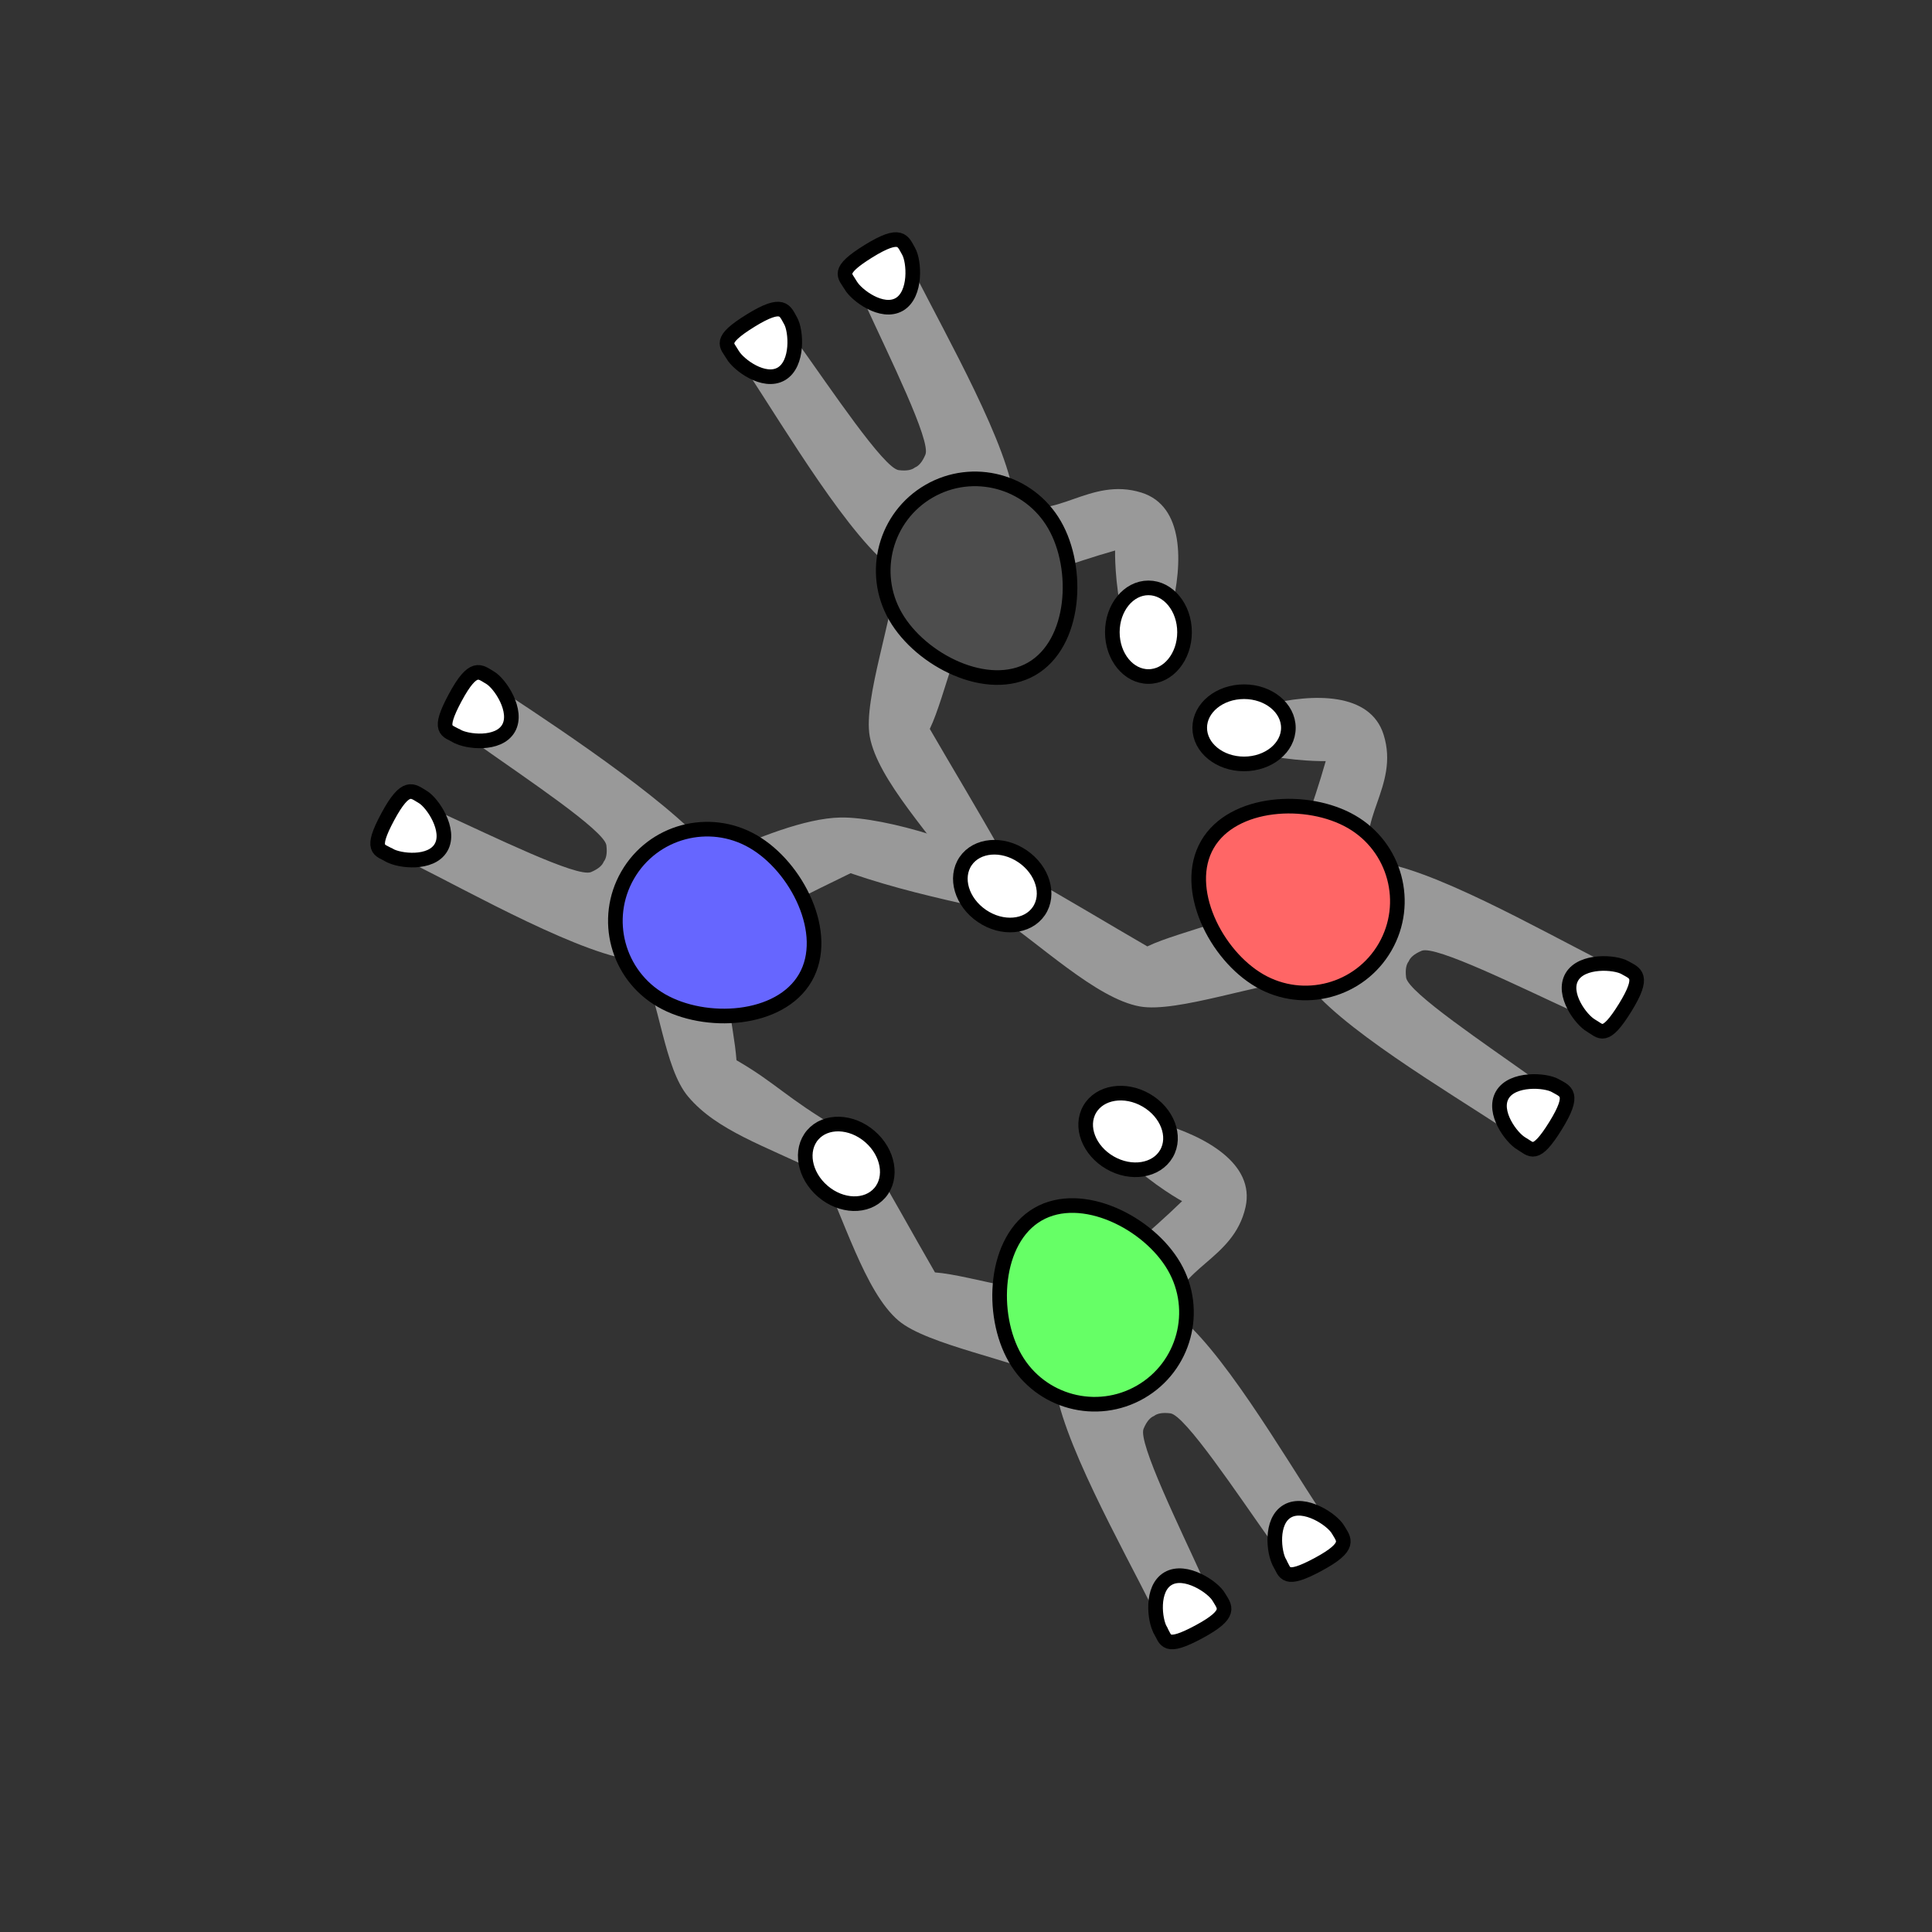 <?xml version="1.0" encoding="UTF-8" standalone="no"?>
<!-- Created with Inkscape (http://www.inkscape.org/) -->

<svg
   width="35mm"
   height="35mm"
   viewBox="0 0 35 35"
   version="1.1"
   id="svg1"
   xml:space="preserve"
   inkscape:version="1.4 (e7c3feb100, 2024-10-09)"
   sodipodi:docname="2_v1_end.svg"
   xmlns:inkscape="http://www.inkscape.org/namespaces/inkscape"
   xmlns:sodipodi="http://sodipodi.sourceforge.net/DTD/sodipodi-0.dtd"
   xmlns="http://www.w3.org/2000/svg"
   xmlns:svg="http://www.w3.org/2000/svg"><rect x="0" y="0" width="35" height="35" fill="#333333" stroke="none"/><sodipodi:namedview
     id="namedview1"
     pagecolor="#ffffff"
     bordercolor="#000000"
     borderopacity="0.25"
     inkscape:showpageshadow="2"
     inkscape:pageopacity="0.0"
     inkscape:pagecheckerboard="0"
     inkscape:deskcolor="#d1d1d1"
     inkscape:document-units="mm"
     inkscape:zoom="3.03832"
     inkscape:cx="97.09313"
     inkscape:cy="108.94178"
     inkscape:window-width="1916"
     inkscape:window-height="761"
     inkscape:window-x="0"
     inkscape:window-y="0"
     inkscape:window-maximized="0"
     inkscape:current-layer="layer1"><sodipodi:guide
       position="25.431,17.543"
       orientation="0,132.283"
       id="guide5"
       inkscape:locked="false" /><sodipodi:guide
       position="35,35"
       orientation="132.283,0"
       id="guide6"
       inkscape:locked="false" /><sodipodi:guide
       position="35,0"
       orientation="0,-132.283"
       id="guide7"
       inkscape:locked="false" /><sodipodi:guide
       position="17.504,35.914"
       orientation="1,0"
       id="guide8"
       inkscape:locked="false" /></sodipodi:namedview><defs
     id="defs1"><inkscape:path-effect
       effect="mirror_symmetry"
       start_point="17.298,16.235"
       end_point="17.313,7.81"
       center_point="17.306,12.023"
       id="path-effect5"
       is_visible="true"
       lpeversion="1.2"
       lpesatellites=""
       mode="free"
       discard_orig_path="false"
       fuse_paths="true"
       oposite_fuse="false"
       split_items="false"
       split_open="false"
       link_styles="false" /><inkscape:path-effect
       effect="mirror_symmetry"
       start_point="17.298,16.235"
       end_point="17.313,7.81"
       center_point="17.306,12.023"
       id="path-effect5-7"
       is_visible="true"
       lpeversion="1.2"
       lpesatellites=""
       mode="free"
       discard_orig_path="false"
       fuse_paths="true"
       oposite_fuse="false"
       split_items="false"
       split_open="false"
       link_styles="false" /><inkscape:path-effect
       effect="mirror_symmetry"
       start_point="17.298,16.235"
       end_point="17.313,7.81"
       center_point="17.306,12.023"
       id="path-effect5-6"
       is_visible="true"
       lpeversion="1.2"
       lpesatellites=""
       mode="free"
       discard_orig_path="false"
       fuse_paths="true"
       oposite_fuse="false"
       split_items="false"
       split_open="false"
       link_styles="false" /><inkscape:path-effect
       effect="mirror_symmetry"
       start_point="17.298,16.235"
       end_point="17.313,7.81"
       center_point="17.306,12.023"
       id="path-effect5-3"
       is_visible="true"
       lpeversion="1.2"
       lpesatellites=""
       mode="free"
       discard_orig_path="false"
       fuse_paths="true"
       oposite_fuse="false"
       split_items="false"
       split_open="false"
       link_styles="false" /><inkscape:path-effect
       effect="mirror_symmetry"
       start_point="17.298,16.235"
       end_point="17.313,7.81"
       center_point="17.306,12.023"
       id="path-effect5-66"
       is_visible="true"
       lpeversion="1.2"
       lpesatellites=""
       mode="free"
       discard_orig_path="false"
       fuse_paths="true"
       oposite_fuse="false"
       split_items="false"
       split_open="false"
       link_styles="false" /><inkscape:path-effect
       effect="mirror_symmetry"
       start_point="17.298,16.235"
       end_point="17.313,7.81"
       center_point="17.306,12.023"
       id="path-effect5-4"
       is_visible="true"
       lpeversion="1.2"
       lpesatellites=""
       mode="free"
       discard_orig_path="false"
       fuse_paths="true"
       oposite_fuse="false"
       split_items="false"
       split_open="false"
       link_styles="false" /><inkscape:path-effect
       effect="mirror_symmetry"
       start_point="17.298,16.235"
       end_point="17.313,7.81"
       center_point="17.306,12.023"
       id="path-effect5-4-7"
       is_visible="true"
       lpeversion="1.2"
       lpesatellites=""
       mode="free"
       discard_orig_path="false"
       fuse_paths="true"
       oposite_fuse="false"
       split_items="false"
       split_open="false"
       link_styles="false" /><inkscape:path-effect
       effect="mirror_symmetry"
       start_point="17.298,16.235"
       end_point="17.313,7.81"
       center_point="17.306,12.023"
       id="path-effect5-41"
       is_visible="true"
       lpeversion="1.2"
       lpesatellites=""
       mode="free"
       discard_orig_path="false"
       fuse_paths="true"
       oposite_fuse="false"
       split_items="false"
       split_open="false"
       link_styles="false" /><inkscape:path-effect
       effect="mirror_symmetry"
       start_point="17.298,16.235"
       end_point="17.313,7.81"
       center_point="17.306,12.023"
       id="path-effect5-4-0"
       is_visible="true"
       lpeversion="1.2"
       lpesatellites=""
       mode="free"
       discard_orig_path="false"
       fuse_paths="true"
       oposite_fuse="false"
       split_items="false"
       split_open="false"
       link_styles="false" /><inkscape:path-effect
       effect="mirror_symmetry"
       start_point="17.494,16.3"
       end_point="17.509,7.876"
       center_point="17.502,12.088"
       id="path-effect5-4-0-9"
       is_visible="true"
       lpeversion="1.2"
       lpesatellites=""
       mode="free"
       discard_orig_path="false"
       fuse_paths="true"
       oposite_fuse="false"
       split_items="false"
       split_open="false"
       link_styles="false" /><inkscape:path-effect
       effect="mirror_symmetry"
       start_point="17.298,16.235"
       end_point="17.313,7.81"
       center_point="17.306,12.023"
       id="path-effect5-4-0-0"
       is_visible="true"
       lpeversion="1.2"
       lpesatellites=""
       mode="free"
       discard_orig_path="false"
       fuse_paths="true"
       oposite_fuse="false"
       split_items="false"
       split_open="false"
       link_styles="false" /><inkscape:path-effect
       effect="mirror_symmetry"
       start_point="17.494,16.3"
       end_point="17.509,7.876"
       center_point="17.502,12.088"
       id="path-effect5-4-0-9-7"
       is_visible="true"
       lpeversion="1.2"
       lpesatellites=""
       mode="free"
       discard_orig_path="false"
       fuse_paths="true"
       oposite_fuse="false"
       split_items="false"
       split_open="false"
       link_styles="false" /><inkscape:path-effect
       effect="mirror_symmetry"
       start_point="17.494,16.3"
       end_point="17.509,7.876"
       center_point="17.502,12.088"
       id="path-effect5-4-0-9-3"
       is_visible="true"
       lpeversion="1.2"
       lpesatellites=""
       mode="free"
       discard_orig_path="false"
       fuse_paths="true"
       oposite_fuse="false"
       split_items="false"
       split_open="false"
       link_styles="false" /><inkscape:path-effect
       effect="mirror_symmetry"
       start_point="17.494,16.3"
       end_point="17.509,7.876"
       center_point="17.502,12.088"
       id="path-effect5-4-0-9-5"
       is_visible="true"
       lpeversion="1.2"
       lpesatellites=""
       mode="free"
       discard_orig_path="false"
       fuse_paths="true"
       oposite_fuse="false"
       split_items="false"
       split_open="false"
       link_styles="false" /><inkscape:path-effect
       effect="mirror_symmetry"
       start_point="17.298,16.235"
       end_point="17.313,7.81"
       center_point="17.306,12.023"
       id="path-effect5-4-6-1"
       is_visible="true"
       lpeversion="1.2"
       lpesatellites=""
       mode="free"
       discard_orig_path="false"
       fuse_paths="true"
       oposite_fuse="false"
       split_items="false"
       split_open="false"
       link_styles="false" /><inkscape:path-effect
       effect="mirror_symmetry"
       start_point="17.494,16.3"
       end_point="17.509,7.876"
       center_point="17.502,12.088"
       id="path-effect5-4-0-9-5-9"
       is_visible="true"
       lpeversion="1.2"
       lpesatellites=""
       mode="free"
       discard_orig_path="false"
       fuse_paths="true"
       oposite_fuse="false"
       split_items="false"
       split_open="false"
       link_styles="false" /></defs><g
     inkscape:label="Layer 1"
     inkscape:groupmode="layer"
     id="layer1"><path
       style="fill:#999999;fill-opacity:1;stroke:none;stroke-width:0.265;stroke-dasharray:none;stroke-opacity:1"
       d="m 28.994,17.981 c 0.135,-0.225 0.188,-0.49 0.027,-0.571 -1.121,-0.563 -3.138,-1.718 -4.137,-1.8 -0.369,-0.719 0.479,-1.356 0.181,-2.302 -0.242,-0.768 -1.271,-0.752 -2.125,-0.538 -0.366,0.092 -0.613,0.776 -0.171,0.877 0.679,0.156 1.248,0.141 1.248,0.141 -0.215,0.762 -0.556,1.664 -0.781,2.3 -0.44,0.511 -1.854,0.767 -2.451,1.057 -0.716,-0.414 -1.371,-0.814 -2.35,-1.367 -0.293,0.346 -0.366,0.364 -0.481,0.724 0.889,0.597 1.903,1.588 2.696,1.731 0.676,0.122 2.182,-0.441 2.99,-0.477 0.567,0.826 2.572,2.005 3.618,2.698 0.299,0.198 0.81,-0.712 0.518,-0.921 -0.841,-0.602 -2.269,-1.557 -2.303,-1.824 -0.019,-0.151 0.005,-0.241 0.048,-0.295 0.025,-0.064 0.093,-0.131 0.234,-0.19 0.248,-0.103 1.785,0.66 2.726,1.091 0.163,0.075 0.379,-0.11 0.514,-0.335 z"
       id="path4-6-1"
       sodipodi:nodetypes="cscssscccccscccscssc" /><path
       id="path1-3-1"
       style="fill:#ff6666;fill-opacity:1;stroke:#000000;stroke-width:0.265"
       d="m 22.821,17.766 c -0.795,-0.459 -1.407,-1.672 -0.948,-2.467 0.459,-0.795 1.815,-0.872 2.61,-0.413 0.795,0.459 1.068,1.476 0.609,2.271 -0.459,0.795 -1.476,1.068 -2.271,0.609 z"
       sodipodi:nodetypes="zzzzz" /><path
       id="path1-7-1-1-0"
       style="fill:#ffffff;stroke:#000000;stroke-width:0.265;stroke-dasharray:none"
       d="m 28.82,18.578 c -0.179,-0.104 -0.525,-0.566 -0.345,-0.879 0.181,-0.313 0.783,-0.273 0.963,-0.169 0.179,0.104 0.369,0.132 0.002,0.726 -0.368,0.594 -0.44,0.426 -0.619,0.322 z"
       sodipodi:nodetypes="ssszs" /><path
       id="path1-7-1-9-7-3"
       style="fill:#ffffff;stroke:#000000;stroke-width:0.265;stroke-dasharray:none"
       d="m 27.56,20.716 c -0.179,-0.104 -0.525,-0.566 -0.345,-0.879 0.181,-0.313 0.783,-0.273 0.963,-0.169 0.179,0.104 0.369,0.132 0.002,0.726 -0.368,0.594 -0.44,0.426 -0.619,0.322 z"
       sodipodi:nodetypes="ssszs" /><ellipse
       style="fill:#ffffff;fill-opacity:1;stroke:#000000;stroke-width:0.265;stroke-dasharray:none;stroke-opacity:1"
       id="path1-7-2-9-9-1-3-1"
       cx="-13.185"
       cy="22.537"
       rx="0.654"
       ry="0.803"
       transform="rotate(-90)" /><path
       style="fill:#999999;fill-opacity:1;stroke:none;stroke-width:0.265;stroke-dasharray:none;stroke-opacity:1"
       d="m 16.008,4.996 c 0.225,-0.135 0.49,-0.188 0.571,-0.027 0.563,1.121 1.718,3.138 1.8,4.137 0.719,0.369 1.356,-0.479 2.302,-0.181 0.768,0.242 0.752,1.271 0.538,2.125 -0.092,0.366 -0.776,0.613 -0.877,0.171 -0.156,-0.679 -0.141,-1.248 -0.141,-1.248 -0.762,0.215 -1.664,0.556 -2.3,0.781 -0.511,0.44 -0.767,1.854 -1.057,2.451 0.414,0.716 0.814,1.371 1.367,2.35 -0.346,0.293 -0.364,0.366 -0.724,0.481 -0.597,-0.889 -1.588,-1.903 -1.731,-2.696 -0.122,-0.676 0.441,-2.182 0.477,-2.99 -0.826,-0.567 -2.005,-2.572 -2.698,-3.618 -0.198,-0.299 0.712,-0.81 0.921,-0.518 0.602,0.841 1.557,2.269 1.824,2.303 0.151,0.019 0.241,-0.005 0.295,-0.048 0.064,-0.025 0.131,-0.093 0.19,-0.234 0.103,-0.248 -0.66,-1.785 -1.091,-2.726 -0.075,-0.163 0.11,-0.379 0.335,-0.514 z"
       id="path4-6-1-1"
       sodipodi:nodetypes="cscssscccccscccscssc" /><path
       id="path1-3-1-0"
       style="fill:#4d4d4d;fill-opacity:1;stroke:#000000;stroke-width:0.265"
       d="m 16.223,11.169 c 0.459,0.795 1.672,1.407 2.467,0.948 0.795,-0.459 0.872,-1.815 0.413,-2.61 -0.459,-0.795 -1.476,-1.068 -2.271,-0.609 -0.795,0.459 -1.068,1.476 -0.609,2.271 z"
       sodipodi:nodetypes="zzzzz" /><path
       id="path1-7-1-1-0-6"
       style="fill:#ffffff;stroke:#000000;stroke-width:0.265;stroke-dasharray:none"
       d="m 15.412,5.17 c 0.104,0.179 0.566,0.525 0.879,0.345 0.313,-0.181 0.273,-0.783 0.169,-0.963 -0.104,-0.179 -0.132,-0.369 -0.726,-0.002 -0.594,0.368 -0.426,0.44 -0.322,0.619 z"
       sodipodi:nodetypes="ssszs" /><path
       id="path1-7-1-9-7-3-3"
       style="fill:#ffffff;stroke:#000000;stroke-width:0.265;stroke-dasharray:none"
       d="m 13.274,6.429 c 0.104,0.179 0.566,0.525 0.879,0.345 0.313,-0.181 0.273,-0.783 0.169,-0.963 -0.104,-0.179 -0.132,-0.369 -0.726,-0.002 -0.594,0.368 -0.426,0.44 -0.322,0.619 z"
       sodipodi:nodetypes="ssszs" /><ellipse
       style="fill:#ffffff;fill-opacity:1;stroke:#000000;stroke-width:0.265;stroke-dasharray:none;stroke-opacity:1"
       id="path1-7-2-9-9-1-3-1-2"
       cx="20.805"
       cy="-11.453"
       rx="0.654"
       ry="0.803"
       transform="scale(1,-1)" /><path
       style="fill:#999999;fill-opacity:1;stroke:none;stroke-width:0.265;stroke-dasharray:none;stroke-opacity:1"
       d="m 8.708,12.886 c 0.128,-0.229 0.33,-0.408 0.481,-0.309 1.048,0.689 3.188,2.12 3.758,2.944 0.763,-0.344 1.637,-0.698 2.276,-0.711 0.805,-0.016 2.566,0.515 3.157,1.035 0.283,0.25 -0.233,0.688 -0.674,0.587 -0.769,-0.175 -1.488,-0.336 -2.297,-0.613 -0.659,0.32 -1.656,0.813 -2.181,1.107 -0.223,0.636 0.067,1.619 0.114,2.281 0.716,0.414 0.89,0.672 1.858,1.243 -0.153,0.426 -0.132,0.499 -0.386,0.778 -0.961,-0.472 -1.826,-0.745 -2.346,-1.36 -0.444,-0.525 -0.514,-1.74 -0.885,-2.458 -0.999,-0.078 -3.023,-1.225 -4.146,-1.785 -0.322,-0.16 0.211,-1.058 0.538,-0.909 0.942,0.428 2.483,1.187 2.731,1.083 0.14,-0.059 0.206,-0.125 0.231,-0.189 0.043,-0.054 0.067,-0.147 0.048,-0.297 -0.035,-0.267 -1.464,-1.216 -2.308,-1.815 -0.146,-0.104 -0.094,-0.383 0.033,-0.612 z"
       id="path4-6-1-2"
       sodipodi:nodetypes="cscssscccccscccscsscc" /><path
       id="path1-3-1-7"
       style="fill:#6666ff;fill-opacity:1;stroke:#000000;stroke-width:0.265"
       d="m 11.98,18.124 c 0.795,0.459 2.151,0.383 2.61,-0.413 0.459,-0.795 -0.153,-2.008 -0.948,-2.467 -0.795,-0.459 -1.812,-0.187 -2.271,0.609 -0.459,0.795 -0.187,1.812 0.609,2.271 z"
       sodipodi:nodetypes="zzzzz" /><path
       id="path1-7-1-1-0-2"
       style="fill:#ffffff;stroke:#000000;stroke-width:0.265;stroke-dasharray:none"
       d="m 8.278,13.335 c 0.179,0.104 0.753,0.172 0.934,-0.141 0.181,-0.313 -0.155,-0.815 -0.335,-0.918 -0.179,-0.104 -0.299,-0.254 -0.63,0.361 -0.331,0.615 -0.149,0.594 0.03,0.698 z"
       sodipodi:nodetypes="ssszs" /><path
       id="path1-7-1-9-7-3-2"
       style="fill:#ffffff;stroke:#000000;stroke-width:0.265;stroke-dasharray:none"
       d="m 7.056,15.494 c 0.179,0.104 0.753,0.172 0.934,-0.141 0.181,-0.313 -0.155,-0.815 -0.335,-0.918 -0.179,-0.104 -0.299,-0.254 -0.63,0.361 -0.331,0.615 -0.149,0.594 0.03,0.698 z"
       sodipodi:nodetypes="ssszs" /><path
       style="fill:#999999;fill-opacity:1;stroke:none;stroke-width:0.265;stroke-dasharray:none;stroke-opacity:1"
       d="m 23.63,27.88 c 0.229,-0.128 0.408,-0.33 0.309,-0.481 -0.689,-1.048 -1.859,-3.057 -2.683,-3.627 0.04,-0.807 1.092,-0.935 1.308,-1.904 0.175,-0.786 -0.725,-1.286 -1.572,-1.528 -0.363,-0.104 -0.918,0.365 -0.587,0.674 0.51,0.475 1.01,0.746 1.01,0.746 -0.568,0.552 -1.314,1.163 -1.826,1.601 -0.636,0.223 -1.989,-0.263 -2.651,-0.31 -0.414,-0.716 -0.78,-1.39 -1.351,-2.359 -0.426,0.153 -0.499,0.132 -0.778,0.386 0.472,0.961 0.854,2.327 1.469,2.847 0.525,0.444 2.11,0.71 2.828,1.081 0.078,0.999 1.225,3.023 1.785,4.146 0.16,0.322 1.058,-0.211 0.909,-0.538 -0.428,-0.942 -1.187,-2.483 -1.083,-2.731 0.059,-0.14 0.125,-0.206 0.189,-0.231 0.054,-0.043 0.147,-0.067 0.297,-0.048 0.267,0.035 1.216,1.464 1.815,2.308 0.104,0.146 0.383,0.094 0.612,-0.033 z"
       id="path4-6-1-1-1"
       sodipodi:nodetypes="cscssscccccscccscssc" /><path
       id="path1-3-1-0-0"
       style="fill:#66ff66;fill-opacity:1;stroke:#000000;stroke-width:0.265"
       d="m 18.391,24.607 c -0.459,-0.795 -0.383,-2.151 0.413,-2.61 0.795,-0.459 2.008,0.153 2.467,0.948 0.459,0.795 0.187,1.812 -0.609,2.271 -0.795,0.459 -1.812,0.187 -2.271,-0.609 z"
       sodipodi:nodetypes="zzzzz" /><path
       id="path1-7-1-1-0-6-6"
       style="fill:#ffffff;stroke:#000000;stroke-width:0.265;stroke-dasharray:none"
       d="m 23.181,28.31 c -0.104,-0.179 -0.172,-0.753 0.141,-0.934 0.313,-0.181 0.815,0.155 0.918,0.335 0.104,0.179 0.254,0.299 -0.361,0.63 -0.615,0.331 -0.594,0.149 -0.698,-0.03 z"
       sodipodi:nodetypes="ssszs" /><path
       id="path1-7-1-9-7-3-3-1"
       style="fill:#ffffff;stroke:#000000;stroke-width:0.265;stroke-dasharray:none"
       d="m 21.021,29.531 c -0.104,-0.179 -0.172,-0.753 0.141,-0.934 0.313,-0.181 0.815,0.155 0.918,0.335 0.104,0.179 0.254,0.299 -0.361,0.63 -0.615,0.331 -0.594,0.149 -0.698,-0.03 z"
       sodipodi:nodetypes="ssszs" /><ellipse
       style="fill:#ffffff;fill-opacity:1;stroke:#000000;stroke-width:0.265;stroke-dasharray:none;stroke-opacity:1"
       id="path1-7-2-9-9-1-3-1-2-5"
       cx="-7.533"
       cy="27.947"
       rx="0.654"
       ry="0.803"
       transform="rotate(-60)" /><ellipse
       style="fill:#ffffff;fill-opacity:1;stroke:#000000;stroke-width:0.265;stroke-dasharray:none;stroke-opacity:1"
       id="path1-7-2-9-9-1-3-9-9"
       cx="-5.975"
       cy="25.375"
       rx="0.654"
       ry="0.803"
       transform="rotate(-49.272)" /><ellipse
       style="fill:#ffffff;fill-opacity:1;stroke:#000000;stroke-width:0.265;stroke-dasharray:none;stroke-opacity:1"
       id="path1-7-2-9-9-1-3-9"
       cx="-3.04"
       cy="-24.053"
       rx="0.654"
       ry="0.803"
       transform="matrix(0.563,-0.826,-0.826,-0.563,0,0)" /></g></svg>
